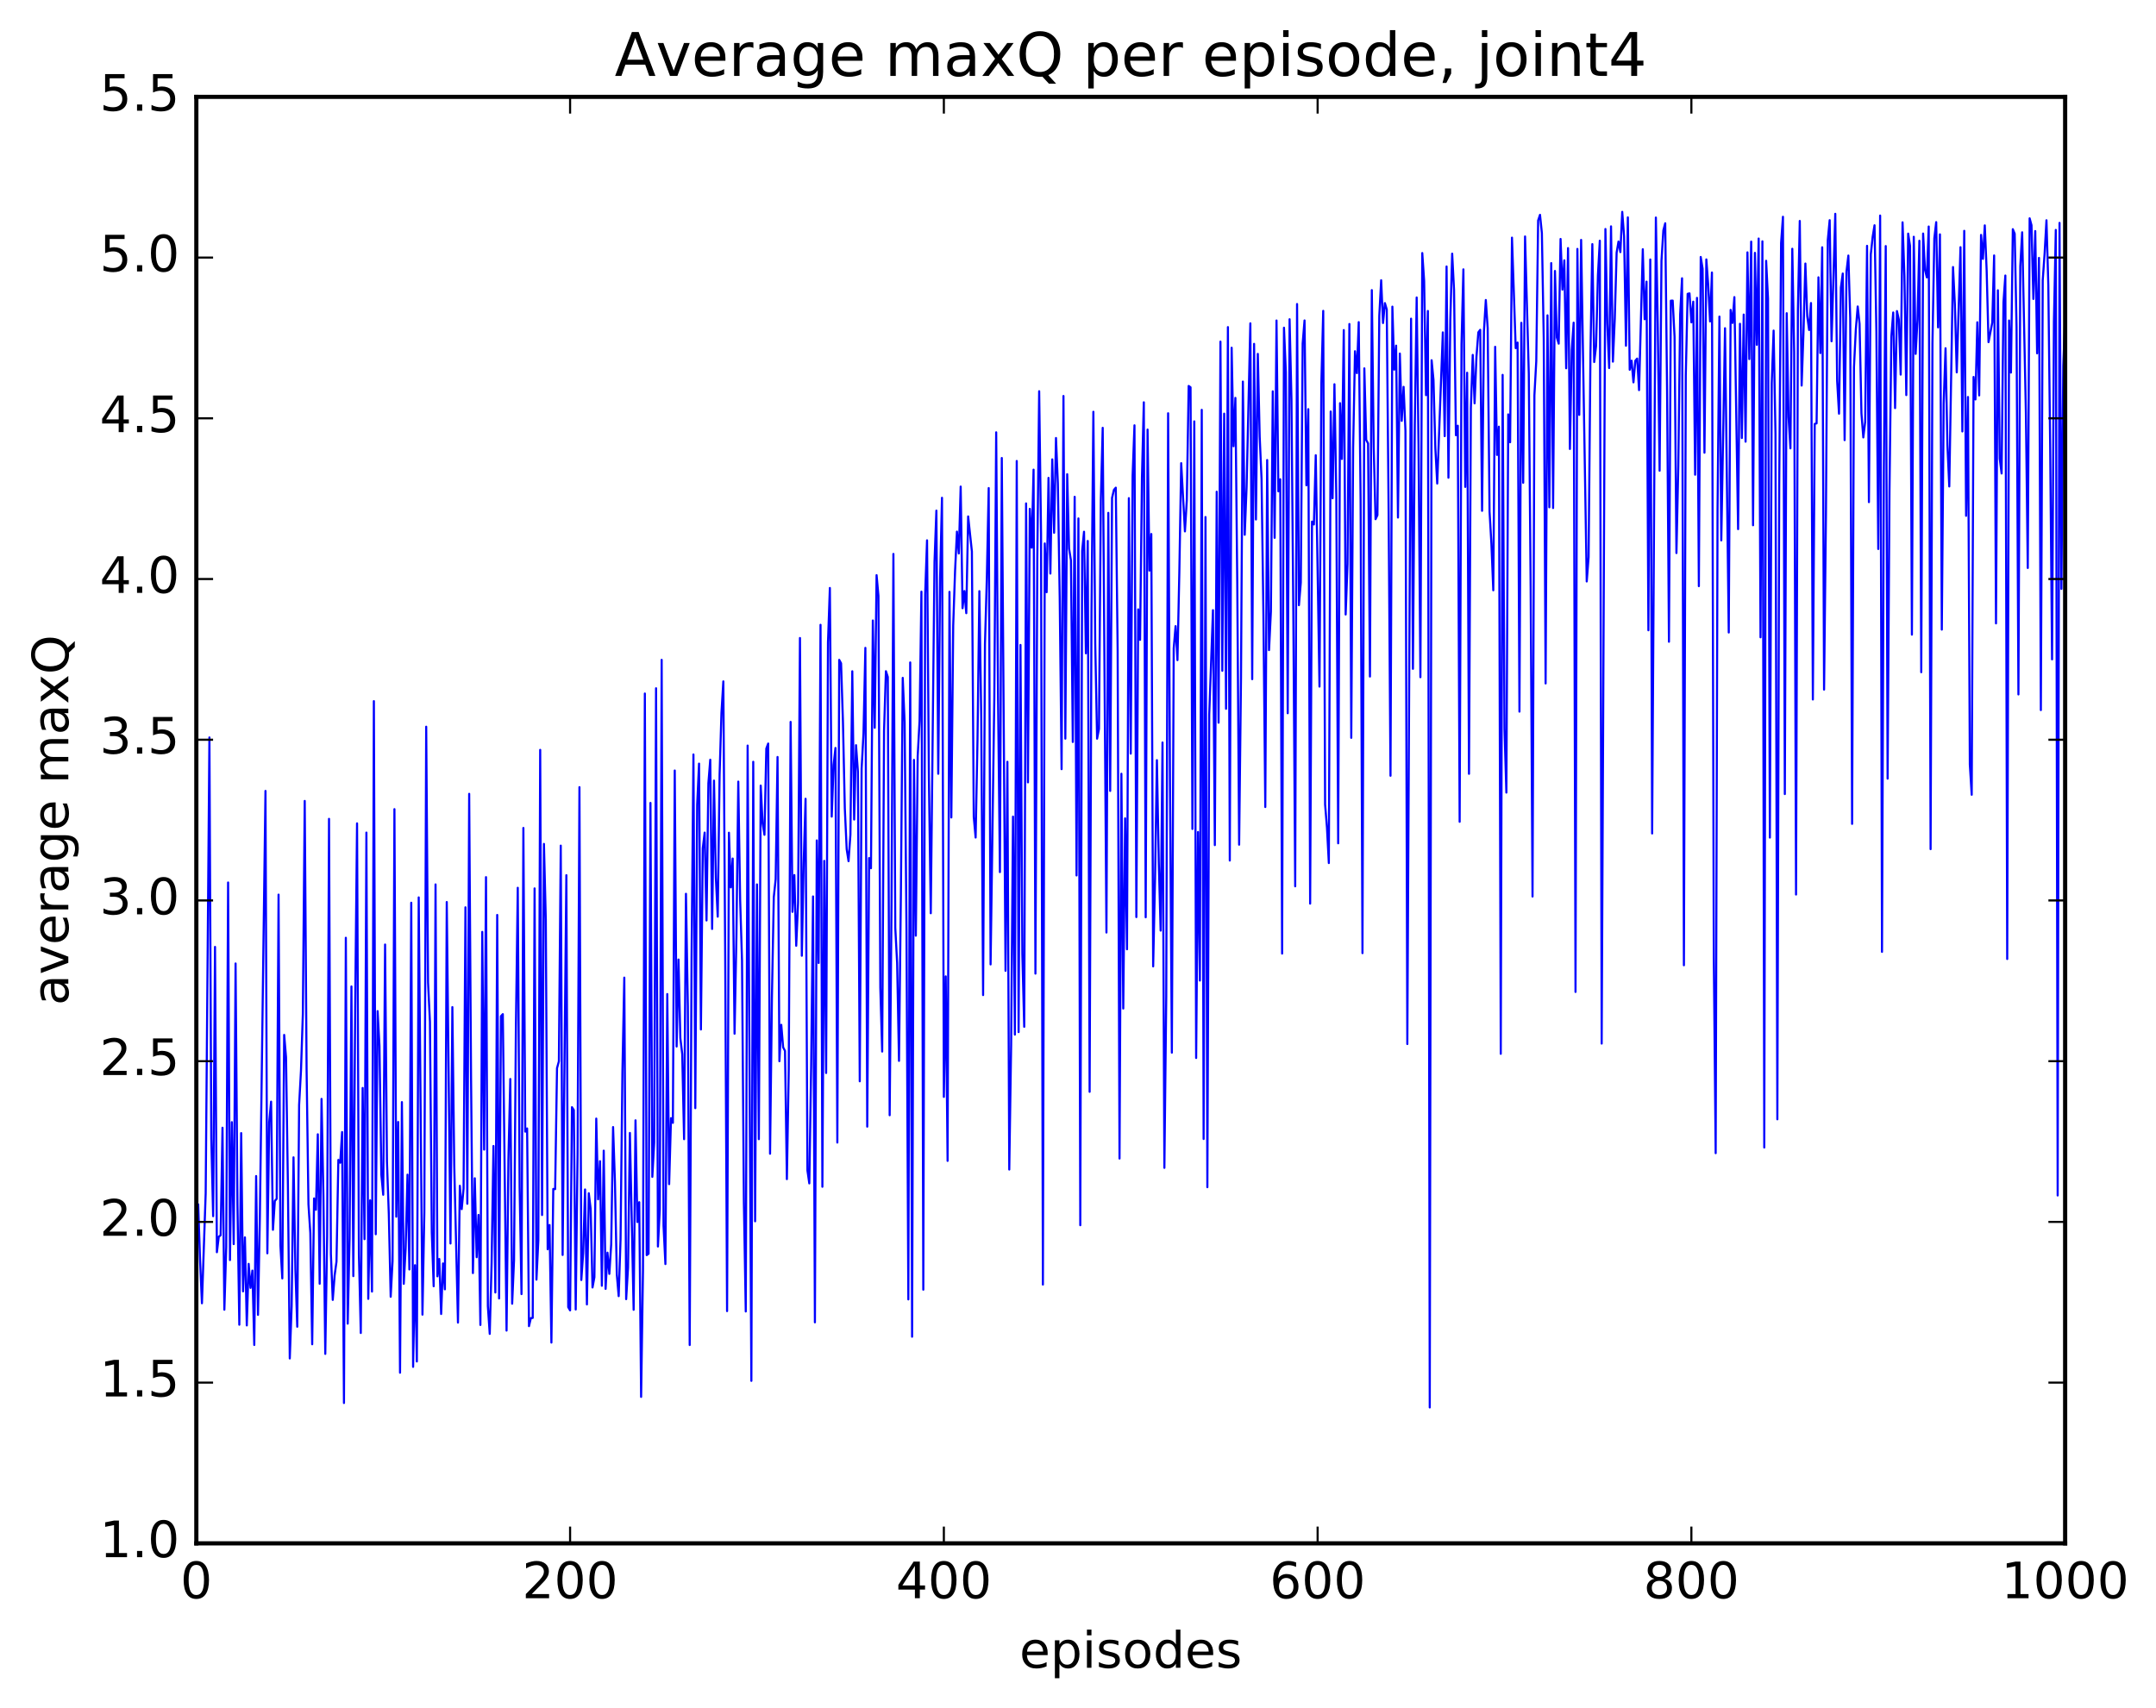 <?xml version="1.0" encoding="utf-8" standalone="no"?>
<!DOCTYPE svg PUBLIC "-//W3C//DTD SVG 1.1//EN"
  "http://www.w3.org/Graphics/SVG/1.1/DTD/svg11.dtd">
<!-- Created with matplotlib (http://matplotlib.org/) -->
<svg height="408pt" version="1.1" viewBox="0 0 515 408" width="515pt" xmlns="http://www.w3.org/2000/svg" xmlns:xlink="http://www.w3.org/1999/xlink">
 <defs>
  <style type="text/css">
*{stroke-linecap:butt;stroke-linejoin:round;stroke-miterlimit:100000;}
  </style>
 </defs>
 <g id="figure_1">
  <g id="patch_1">
   <path d="M 0 408.169 
L 515.768 408.169 
L 515.768 0 
L 0 0 
z
" style="fill:#ffffff;"/>
  </g>
  <g id="axes_1">
   <g id="patch_2">
    <path d="M 46.898 368.742 
L 493.298 368.742 
L 493.298 23.142 
L 46.898 23.142 
z
" style="fill:#ffffff;"/>
   </g>
   <g id="line2d_1">
    <path clip-path="url(#pcaff643b36)" d="M 47.344 287.819 
L 47.79 301.178 
L 48.237 311.384 
L 49.13 285.106 
L 50.022 176.194 
L 50.469 272.048 
L 50.915 290.574 
L 51.361 226.238 
L 51.808 299.186 
L 52.254 295.485 
L 52.701 295.141 
L 53.147 269.444 
L 53.593 312.922 
L 54.04 297.967 
L 54.486 210.851 
L 54.933 301.063 
L 55.379 268.112 
L 55.825 297.249 
L 56.272 230.199 
L 56.718 287.747 
L 57.165 316.51 
L 57.611 270.73 
L 58.057 308.54 
L 58.504 295.648 
L 58.95 316.677 
L 59.397 301.971 
L 59.843 307.706 
L 60.289 303.576 
L 60.736 321.346 
L 61.182 280.986 
L 61.629 314.157 
L 62.075 290.626 
L 63.414 188.974 
L 63.861 299.446 
L 64.307 268.075 
L 64.754 263.212 
L 65.2 293.828 
L 65.646 286.937 
L 66.093 286.424 
L 66.539 213.75 
L 66.986 297.611 
L 67.432 305.448 
L 67.878 247.265 
L 68.325 252.587 
L 68.771 283.151 
L 69.218 324.567 
L 69.664 312.103 
L 70.11 276.519 
L 70.557 303.2 
L 71.003 316.99 
L 71.45 263.99 
L 71.896 255.802 
L 72.342 242.303 
L 72.789 191.364 
L 73.235 255.484 
L 73.681 287.756 
L 74.128 294.616 
L 74.574 321.179 
L 75.021 286.341 
L 75.467 289.046 
L 75.913 271.011 
L 76.36 306.727 
L 76.806 262.557 
L 77.253 285.75 
L 77.699 323.476 
L 78.145 295.384 
L 78.592 195.644 
L 79.038 299.597 
L 79.485 310.577 
L 79.931 304.717 
L 80.377 301.435 
L 80.824 277.133 
L 81.27 277.805 
L 81.717 270.475 
L 82.163 335.212 
L 82.609 224.06 
L 83.056 316.253 
L 83.502 295.951 
L 83.949 235.69 
L 84.395 304.897 
L 84.841 240.471 
L 85.288 196.724 
L 85.734 299.76 
L 86.181 318.485 
L 86.627 259.944 
L 87.073 296.066 
L 87.52 198.926 
L 87.966 310.329 
L 88.413 286.789 
L 88.859 308.59 
L 89.305 167.521 
L 89.752 294.89 
L 90.198 241.582 
L 90.645 249.906 
L 91.091 280.672 
L 91.537 285.46 
L 91.984 225.671 
L 92.43 277.475 
L 92.877 290.197 
L 93.323 309.828 
L 93.769 301.35 
L 94.216 193.325 
L 94.662 290.703 
L 95.109 268.068 
L 95.555 327.976 
L 96.001 263.322 
L 96.448 306.738 
L 96.894 298.271 
L 97.341 280.656 
L 97.787 303.308 
L 98.234 215.686 
L 98.68 326.576 
L 99.126 302.287 
L 99.573 325.293 
L 100.019 214.414 
L 100.912 314.1 
L 101.358 289.738 
L 101.805 173.63 
L 102.251 234.751 
L 102.698 244.118 
L 103.144 294.529 
L 103.59 307.319 
L 104.037 211.311 
L 104.483 304.946 
L 104.93 300.807 
L 105.376 313.944 
L 105.822 301.87 
L 106.269 308.052 
L 106.715 215.517 
L 107.608 297.103 
L 108.054 240.624 
L 108.501 278.278 
L 109.394 315.999 
L 109.84 283.321 
L 110.286 288.897 
L 110.733 283.979 
L 111.179 216.782 
L 111.626 287.61 
L 112.072 189.668 
L 112.518 257.592 
L 112.965 304.172 
L 113.411 281.518 
L 113.858 300.374 
L 114.304 290.276 
L 114.75 316.566 
L 115.197 222.653 
L 115.643 274.669 
L 116.09 209.57 
L 116.536 312.07 
L 116.982 318.701 
L 117.429 301.801 
L 117.875 273.807 
L 118.322 308.808 
L 118.768 218.604 
L 119.214 310.235 
L 119.661 242.794 
L 120.107 242.308 
L 121 317.912 
L 121.446 276.986 
L 121.893 257.801 
L 122.339 311.491 
L 122.785 301.165 
L 123.232 245.597 
L 123.678 212.115 
L 124.125 283.585 
L 124.571 309.191 
L 125.017 197.82 
L 125.464 270.382 
L 125.91 269.617 
L 126.357 316.849 
L 126.803 314.937 
L 127.249 314.878 
L 127.696 212.264 
L 128.142 305.741 
L 128.589 296.367 
L 129.035 179.163 
L 129.482 290.299 
L 129.928 201.632 
L 130.374 219.677 
L 130.821 298.485 
L 131.267 292.69 
L 131.714 320.776 
L 132.16 284.068 
L 132.606 284.119 
L 133.053 255.212 
L 133.499 253.582 
L 133.946 202.042 
L 134.392 299.843 
L 135.285 209.102 
L 135.731 312.307 
L 136.178 313.082 
L 136.624 264.534 
L 137.07 265.224 
L 137.517 312.874 
L 137.963 275.889 
L 138.41 188.072 
L 138.856 305.824 
L 139.302 299.389 
L 139.749 284.194 
L 140.195 311.661 
L 140.642 285.099 
L 141.088 288.828 
L 141.534 307.609 
L 141.981 305.156 
L 142.427 267.259 
L 142.874 286.55 
L 143.32 277.432 
L 143.766 307.203 
L 144.213 274.923 
L 144.659 307.946 
L 145.106 299.292 
L 145.552 304.366 
L 145.998 297.263 
L 146.445 269.284 
L 146.891 282.395 
L 147.338 304.487 
L 147.784 309.679 
L 148.23 296.1 
L 148.677 256.11 
L 149.123 233.578 
L 149.57 310.4 
L 150.016 302.871 
L 150.462 270.691 
L 151.355 312.941 
L 151.802 267.672 
L 152.248 291.977 
L 152.694 287.235 
L 153.141 333.75 
L 153.587 303.644 
L 154.034 165.7 
L 154.48 299.882 
L 154.926 299.537 
L 155.373 191.839 
L 155.819 281.182 
L 156.266 273.013 
L 156.712 164.444 
L 157.158 297.825 
L 157.605 288.938 
L 158.051 157.653 
L 158.498 292.843 
L 158.944 302.015 
L 159.39 237.505 
L 159.837 282.921 
L 160.283 267.153 
L 160.73 268.274 
L 161.176 184.096 
L 161.622 250.041 
L 162.069 229.258 
L 162.515 248.053 
L 162.962 251.83 
L 163.408 272.176 
L 163.854 213.548 
L 164.301 240.442 
L 164.747 321.36 
L 165.194 228.923 
L 165.64 180.263 
L 166.086 264.764 
L 166.533 192.282 
L 166.979 182.447 
L 167.425 245.967 
L 167.872 202.682 
L 168.318 198.928 
L 168.765 219.919 
L 169.211 187.15 
L 169.657 181.516 
L 170.104 221.95 
L 170.55 186.504 
L 170.997 209.772 
L 171.443 219.017 
L 171.889 185.07 
L 172.336 170.281 
L 172.782 162.8 
L 173.229 228.994 
L 173.675 313.256 
L 174.121 198.959 
L 174.568 212.011 
L 175.014 205.128 
L 175.461 246.979 
L 175.907 223.71 
L 176.353 186.747 
L 176.8 215.134 
L 177.246 229.528 
L 177.693 287.317 
L 178.139 313.347 
L 178.585 178.138 
L 179.478 329.922 
L 179.925 182.011 
L 180.371 291.8 
L 180.817 211.307 
L 181.264 272.175 
L 181.71 187.695 
L 182.157 196.632 
L 182.603 199.458 
L 183.049 178.846 
L 183.496 177.649 
L 183.942 275.659 
L 184.389 238.241 
L 184.835 214.348 
L 185.281 210.047 
L 185.728 180.863 
L 186.174 253.557 
L 186.621 244.852 
L 187.067 250.24 
L 187.513 251.086 
L 187.96 281.724 
L 188.406 255.625 
L 188.853 172.481 
L 189.299 217.862 
L 189.745 209.071 
L 190.192 225.97 
L 190.638 215.738 
L 191.085 152.436 
L 191.531 228.354 
L 191.977 206.121 
L 192.424 190.849 
L 192.87 279.647 
L 193.317 282.743 
L 193.763 254.637 
L 194.209 214.183 
L 194.656 315.942 
L 195.102 200.798 
L 195.549 230.083 
L 195.995 149.284 
L 196.441 283.55 
L 196.888 205.685 
L 197.334 256.367 
L 197.781 153.478 
L 198.227 140.483 
L 198.673 195.111 
L 199.12 182.782 
L 199.566 178.707 
L 200.013 272.985 
L 200.459 157.658 
L 200.905 158.481 
L 201.352 172.323 
L 201.798 193.113 
L 202.245 202.89 
L 202.691 205.764 
L 203.137 199.422 
L 203.584 160.384 
L 204.03 195.809 
L 204.477 178.041 
L 204.923 184.302 
L 205.369 258.351 
L 205.816 183.618 
L 206.262 175.211 
L 206.709 154.793 
L 207.155 269.182 
L 207.601 205.013 
L 208.048 207.446 
L 208.494 148.251 
L 208.941 173.885 
L 209.387 137.419 
L 209.833 142.365 
L 210.28 235.95 
L 210.726 251.243 
L 211.173 174.522 
L 211.619 160.367 
L 212.065 161.747 
L 212.512 266.457 
L 212.958 215.946 
L 213.405 132.35 
L 213.851 221.66 
L 214.298 230.072 
L 214.744 253.469 
L 215.19 213.723 
L 215.637 161.959 
L 216.083 172.535 
L 216.53 221.875 
L 216.976 310.462 
L 217.422 158.275 
L 217.869 319.377 
L 218.315 181.558 
L 218.762 223.556 
L 219.208 180.65 
L 219.654 172.261 
L 220.101 141.361 
L 220.547 308.136 
L 220.994 141.972 
L 221.44 129.095 
L 221.886 185.845 
L 222.333 218.196 
L 223.226 134.229 
L 223.672 122.003 
L 224.118 184.874 
L 224.565 137.986 
L 225.011 118.933 
L 225.458 262.074 
L 225.904 233.287 
L 226.35 277.363 
L 226.797 141.411 
L 227.243 195.315 
L 227.69 149.475 
L 228.136 136.394 
L 228.582 127.014 
L 229.029 132.238 
L 229.475 116.257 
L 229.922 145.314 
L 230.368 141.212 
L 230.814 146.504 
L 231.261 123.39 
L 232.154 131.761 
L 232.6 195.177 
L 233.046 200.105 
L 233.493 176.856 
L 233.939 141.242 
L 234.386 171.331 
L 234.832 237.748 
L 235.278 153.933 
L 235.725 138.007 
L 236.171 116.61 
L 236.618 230.423 
L 237.51 166.805 
L 237.957 103.292 
L 238.403 166.846 
L 238.85 208.366 
L 239.296 109.427 
L 240.189 231.951 
L 240.635 182.015 
L 241.082 279.431 
L 241.528 249.574 
L 241.974 195.106 
L 242.421 247.194 
L 242.867 110.142 
L 243.314 246.592 
L 243.76 154.093 
L 244.206 227.904 
L 244.653 245.328 
L 245.099 120.279 
L 245.546 186.925 
L 245.992 121.575 
L 246.438 130.857 
L 246.885 112.212 
L 247.331 232.621 
L 247.778 133.337 
L 248.224 93.474 
L 248.67 127.566 
L 249.117 306.92 
L 249.563 129.845 
L 250.01 141.491 
L 250.456 114.176 
L 250.902 137.04 
L 251.349 109.757 
L 251.795 127.295 
L 252.242 104.651 
L 252.688 115.531 
L 253.134 142.873 
L 253.581 183.772 
L 254.027 94.613 
L 254.474 176.479 
L 254.92 113.301 
L 255.366 131.081 
L 255.813 133.872 
L 256.259 177.277 
L 256.705 118.699 
L 257.152 209.166 
L 257.598 123.866 
L 258.045 292.733 
L 258.491 131.626 
L 258.938 127.043 
L 259.384 156.097 
L 259.83 129.249 
L 260.277 260.863 
L 260.723 146.261 
L 261.17 98.385 
L 261.616 153.788 
L 262.062 176.487 
L 262.509 174.169 
L 262.955 119.422 
L 263.401 102.215 
L 264.294 222.802 
L 264.741 122.537 
L 265.187 188.971 
L 265.634 118.967 
L 266.08 117.042 
L 266.526 116.519 
L 266.973 155.49 
L 267.419 276.803 
L 267.865 184.868 
L 268.312 240.964 
L 268.758 195.526 
L 269.205 226.81 
L 269.651 119.02 
L 270.098 180.061 
L 270.544 113.68 
L 270.99 101.62 
L 271.437 219.113 
L 271.883 145.593 
L 272.329 152.883 
L 272.776 114.098 
L 273.222 96.12 
L 273.669 219.164 
L 274.115 102.637 
L 274.562 136.335 
L 275.008 127.587 
L 275.454 230.895 
L 275.901 209.979 
L 276.347 181.626 
L 276.793 205.89 
L 277.24 222.342 
L 277.686 177.402 
L 278.133 279.029 
L 278.579 238.157 
L 279.026 98.741 
L 279.472 187.396 
L 279.918 251.505 
L 280.365 154.889 
L 280.811 149.602 
L 281.257 157.724 
L 281.704 136.8 
L 282.15 110.663 
L 283.043 126.964 
L 283.49 119.586 
L 283.936 92.213 
L 284.382 92.536 
L 284.829 198.059 
L 285.275 100.678 
L 285.721 252.779 
L 286.168 198.788 
L 286.614 234.279 
L 287.061 97.921 
L 287.507 272.131 
L 287.954 123.531 
L 288.4 283.654 
L 288.846 170.742 
L 289.739 145.786 
L 290.185 201.916 
L 290.632 117.484 
L 291.078 172.668 
L 291.525 81.621 
L 291.971 160.266 
L 292.418 98.834 
L 292.864 169.348 
L 293.31 78.153 
L 293.757 205.604 
L 294.203 83.08 
L 294.649 106.62 
L 295.096 95.066 
L 295.542 139.08 
L 295.989 201.818 
L 296.435 161.869 
L 296.882 91.171 
L 297.328 127.769 
L 297.774 116.286 
L 298.667 77.251 
L 299.113 162.268 
L 299.56 82.158 
L 300.006 124.119 
L 300.453 84.553 
L 300.899 104.327 
L 301.346 114.468 
L 301.792 146.895 
L 302.238 192.817 
L 302.685 109.914 
L 303.131 155.327 
L 303.577 146.092 
L 304.024 93.495 
L 304.47 128.497 
L 304.917 76.577 
L 305.363 117.396 
L 305.81 114.507 
L 306.256 227.834 
L 306.702 78.298 
L 307.149 88.894 
L 307.595 170.407 
L 308.041 76.275 
L 308.488 95.397 
L 308.934 146.364 
L 309.381 211.763 
L 309.827 72.641 
L 310.274 144.593 
L 310.72 139.194 
L 311.166 82.066 
L 311.613 76.561 
L 312.059 115.959 
L 312.505 97.757 
L 312.952 215.899 
L 313.398 124.622 
L 313.845 125.308 
L 314.291 108.765 
L 315.184 164.043 
L 315.63 91.56 
L 316.077 74.273 
L 316.523 192.213 
L 316.969 197.691 
L 317.416 206.206 
L 317.862 98.323 
L 318.309 119.05 
L 318.755 91.804 
L 319.202 118.678 
L 319.648 201.485 
L 320.094 96.33 
L 320.541 109.656 
L 320.987 78.863 
L 321.433 146.819 
L 321.88 134.77 
L 322.326 77.413 
L 322.773 176.284 
L 323.219 107.038 
L 323.666 83.916 
L 324.112 89.155 
L 324.558 76.967 
L 325.005 119.567 
L 325.451 227.73 
L 325.897 88.011 
L 326.344 105.12 
L 326.79 105.952 
L 327.237 161.642 
L 327.683 69.318 
L 328.13 106.644 
L 328.576 124.046 
L 329.022 123.089 
L 329.469 75.443 
L 329.915 66.957 
L 330.361 77.178 
L 330.808 72.419 
L 331.254 73.941 
L 331.701 122.425 
L 332.147 185.348 
L 332.594 73.267 
L 333.04 88.323 
L 333.486 82.576 
L 333.933 123.653 
L 334.379 84.473 
L 334.825 100.558 
L 335.272 92.428 
L 335.718 102.956 
L 336.165 249.444 
L 337.058 76.141 
L 337.504 159.798 
L 337.95 101.428 
L 338.397 71.074 
L 338.843 106.469 
L 339.289 161.799 
L 339.736 60.461 
L 340.182 67.118 
L 340.629 94.414 
L 341.075 74.3 
L 341.522 336.274 
L 341.968 86.068 
L 342.414 90.752 
L 342.861 107.153 
L 343.307 115.528 
L 344.646 79.415 
L 345.093 104.204 
L 345.539 63.67 
L 345.986 114.135 
L 346.432 76.506 
L 346.878 60.603 
L 347.325 69.304 
L 347.771 103.987 
L 348.217 101.719 
L 348.664 196.343 
L 349.11 82.195 
L 349.557 64.358 
L 350.003 116.334 
L 350.45 89.056 
L 350.896 184.885 
L 351.342 97.509 
L 351.789 84.792 
L 352.235 96.358 
L 352.682 85.204 
L 353.128 79.407 
L 353.574 78.802 
L 354.021 122.049 
L 354.467 79.116 
L 354.913 71.678 
L 355.36 78.366 
L 355.806 122.23 
L 356.253 129.982 
L 356.699 141.035 
L 357.146 82.863 
L 357.592 108.696 
L 358.038 101.946 
L 358.485 251.782 
L 358.931 89.565 
L 359.377 174.188 
L 359.824 189.369 
L 360.27 99.01 
L 360.717 105.665 
L 361.163 56.78 
L 362.056 83.181 
L 362.502 81.848 
L 362.949 170.024 
L 363.395 77.13 
L 363.841 115.345 
L 364.288 56.498 
L 365.181 89.305 
L 365.627 140.657 
L 366.074 214.203 
L 366.52 94.471 
L 366.966 86.28 
L 367.413 52.675 
L 367.859 51.329 
L 368.305 55.683 
L 368.752 80.926 
L 369.198 163.291 
L 369.645 75.341 
L 370.091 121.201 
L 370.538 62.863 
L 370.984 121.378 
L 371.43 64.739 
L 371.877 80.612 
L 372.323 82.108 
L 372.769 57.094 
L 373.216 69.197 
L 373.662 62.197 
L 374.109 87.99 
L 374.555 59.277 
L 375.002 107.271 
L 375.448 83.56 
L 375.894 77.091 
L 376.341 236.997 
L 376.787 59.474 
L 377.233 99.127 
L 377.68 57.32 
L 379.019 138.926 
L 379.466 133.116 
L 379.912 84.223 
L 380.358 58.327 
L 380.805 86.498 
L 381.251 82.672 
L 381.697 65.674 
L 382.144 57.512 
L 382.59 249.337 
L 383.483 54.717 
L 383.93 77.194 
L 384.376 87.927 
L 384.822 54.084 
L 385.269 86.407 
L 385.715 76.236 
L 386.161 60.355 
L 386.608 57.7 
L 387.054 60.239 
L 387.501 50.619 
L 387.947 56.495 
L 388.394 82.601 
L 388.84 51.938 
L 389.286 88.341 
L 389.733 86.174 
L 390.179 91.354 
L 390.625 86.189 
L 391.072 85.673 
L 391.518 93.211 
L 392.411 59.546 
L 392.858 76.279 
L 393.304 67.291 
L 393.75 150.591 
L 394.197 61.998 
L 394.643 199.137 
L 395.536 51.977 
L 395.982 77.411 
L 396.429 112.467 
L 396.875 62.308 
L 397.322 55.052 
L 397.768 53.346 
L 398.214 93.36 
L 398.661 153.331 
L 399.107 71.845 
L 399.553 71.82 
L 400 80.478 
L 400.446 132.138 
L 400.893 111.415 
L 401.339 75.104 
L 401.786 66.487 
L 402.232 230.625 
L 402.678 89.702 
L 403.125 70.207 
L 403.571 70.097 
L 404.017 77.017 
L 404.464 72.076 
L 404.91 113.42 
L 405.357 71.167 
L 405.803 140.047 
L 406.25 61.395 
L 406.696 64.215 
L 407.142 108.159 
L 407.589 61.981 
L 408.035 68.036 
L 408.481 76.794 
L 408.928 65.106 
L 409.374 228.881 
L 409.821 275.522 
L 410.267 121.82 
L 410.714 75.639 
L 411.16 129.112 
L 412.053 78.421 
L 412.945 151.118 
L 413.392 74.042 
L 413.838 77.16 
L 414.285 70.987 
L 415.178 126.422 
L 415.624 77.364 
L 416.07 104.654 
L 416.517 75.156 
L 416.963 105.529 
L 417.409 60.295 
L 417.856 85.796 
L 418.302 57.727 
L 418.749 125.494 
L 419.195 60.412 
L 419.642 82.381 
L 420.088 56.991 
L 420.534 152.266 
L 420.981 57.657 
L 421.427 274.176 
L 421.873 62.31 
L 422.32 71.292 
L 422.766 200.118 
L 423.213 91.53 
L 423.659 78.985 
L 424.106 103.684 
L 424.552 267.43 
L 424.998 116.007 
L 425.445 58.07 
L 425.891 51.789 
L 426.337 189.72 
L 426.784 74.832 
L 427.23 99.675 
L 427.677 107.127 
L 428.123 59.435 
L 428.57 84.118 
L 429.016 213.727 
L 429.462 74.149 
L 429.909 52.79 
L 430.355 92.12 
L 430.801 79.188 
L 431.248 62.967 
L 431.694 75.526 
L 432.141 78.84 
L 432.587 72.404 
L 433.034 167.125 
L 433.48 101.285 
L 433.926 101.148 
L 434.373 66.257 
L 434.819 84.355 
L 435.265 59.086 
L 435.712 164.762 
L 436.158 123.022 
L 436.605 57.306 
L 437.051 52.603 
L 437.498 81.537 
L 438.39 51.084 
L 438.837 91.018 
L 439.283 98.837 
L 439.729 68.705 
L 440.176 65.35 
L 440.622 105.16 
L 441.069 64.871 
L 441.515 61.06 
L 441.962 76.021 
L 442.408 196.845 
L 442.854 87.744 
L 443.301 78.69 
L 443.747 73.224 
L 444.193 77.383 
L 444.64 98.752 
L 445.086 104.517 
L 445.533 100.774 
L 445.979 58.736 
L 446.425 119.971 
L 446.872 60.784 
L 447.318 56.615 
L 447.765 53.822 
L 448.211 79.278 
L 448.658 131.165 
L 449.104 51.502 
L 449.55 227.422 
L 449.997 111.783 
L 450.443 58.792 
L 450.889 186.035 
L 451.336 117.502 
L 451.782 80.438 
L 452.229 74.664 
L 452.675 97.502 
L 453.122 74.322 
L 453.568 76.345 
L 454.014 89.504 
L 454.461 53.122 
L 454.907 65.919 
L 455.353 94.397 
L 455.8 55.816 
L 456.246 58.751 
L 456.693 151.631 
L 457.139 56.574 
L 457.586 84.556 
L 458.032 76.391 
L 458.478 57.52 
L 458.925 160.606 
L 459.371 55.799 
L 459.817 64.447 
L 460.264 66.277 
L 460.71 54.119 
L 461.157 202.883 
L 461.603 81.99 
L 462.05 56.952 
L 462.496 53.072 
L 462.942 78.218 
L 463.389 55.992 
L 463.835 150.429 
L 464.281 96.394 
L 464.728 83.2 
L 465.174 106.3 
L 465.621 116.227 
L 466.514 63.801 
L 466.96 72.837 
L 467.406 88.968 
L 468.299 59.061 
L 468.745 103.085 
L 469.192 55.152 
L 469.638 123.237 
L 470.085 94.849 
L 470.531 182.673 
L 470.978 189.886 
L 471.424 90.064 
L 471.87 95.438 
L 472.317 77 
L 472.763 94.475 
L 473.209 56.128 
L 473.656 61.857 
L 474.102 53.848 
L 474.549 64.633 
L 474.995 81.748 
L 475.888 77.066 
L 476.334 61.033 
L 476.781 148.943 
L 477.227 69.356 
L 477.673 109.57 
L 478.12 113.129 
L 478.566 72.228 
L 479.013 65.831 
L 479.459 229.128 
L 479.906 76.578 
L 480.352 89.018 
L 480.798 54.755 
L 481.245 55.841 
L 481.691 78.114 
L 482.137 165.916 
L 482.584 63.619 
L 483.03 55.504 
L 483.923 98.702 
L 484.37 135.702 
L 484.816 52.163 
L 485.262 53.825 
L 485.709 71.425 
L 486.155 55.207 
L 486.601 84.415 
L 487.048 61.618 
L 487.494 169.658 
L 487.941 66.987 
L 488.387 60.666 
L 488.834 52.626 
L 489.28 68.168 
L 489.726 107.032 
L 490.173 157.535 
L 490.619 76.813 
L 491.065 54.934 
L 491.512 285.627 
L 491.958 53.252 
L 492.405 140.701 
L 492.851 87.325 
L 493.298 75.494 
L 493.298 75.494 
" style="fill:none;stroke:#0000ff;stroke-linecap:square;stroke-width:0.5;"/>
   </g>
   <g id="patch_3">
    <path d="M 46.898 23.142 
L 493.298 23.142 
" style="fill:none;stroke:#000000;stroke-linecap:square;stroke-linejoin:miter;"/>
   </g>
   <g id="patch_4">
    <path d="M 46.898 368.742 
L 493.298 368.742 
" style="fill:none;stroke:#000000;stroke-linecap:square;stroke-linejoin:miter;"/>
   </g>
   <g id="patch_5">
    <path d="M 46.898 368.742 
L 46.898 23.142 
" style="fill:none;stroke:#000000;stroke-linecap:square;stroke-linejoin:miter;"/>
   </g>
   <g id="patch_6">
    <path d="M 493.298 368.742 
L 493.298 23.142 
" style="fill:none;stroke:#000000;stroke-linecap:square;stroke-linejoin:miter;"/>
   </g>
   <g id="matplotlib.axis_1">
    <g id="xtick_1">
     <g id="line2d_2">
      <defs>
       <path d="M 0 0 
L 0 -4 
" id="m86a6341e84" style="stroke:#000000;stroke-width:0.5;"/>
      </defs>
      <g>
       <use style="stroke:#000000;stroke-width:0.5;" x="46.898" xlink:href="#m86a6341e84" y="368.742"/>
      </g>
     </g>
     <g id="line2d_3">
      <defs>
       <path d="M 0 0 
L 0 4 
" id="mb4a3c493e3" style="stroke:#000000;stroke-width:0.5;"/>
      </defs>
      <g>
       <use style="stroke:#000000;stroke-width:0.5;" x="46.898" xlink:href="#mb4a3c493e3" y="23.142"/>
      </g>
     </g>
     <g id="text_1">
      <!-- 0 -->
      <defs>
       <path d="M 31.781 66.406 
Q 24.172 66.406 20.328 58.906 
Q 16.5 51.422 16.5 36.375 
Q 16.5 21.391 20.328 13.891 
Q 24.172 6.391 31.781 6.391 
Q 39.453 6.391 43.281 13.891 
Q 47.125 21.391 47.125 36.375 
Q 47.125 51.422 43.281 58.906 
Q 39.453 66.406 31.781 66.406 
M 31.781 74.219 
Q 44.047 74.219 50.516 64.516 
Q 56.984 54.828 56.984 36.375 
Q 56.984 17.969 50.516 8.266 
Q 44.047 -1.422 31.781 -1.422 
Q 19.531 -1.422 13.062 8.266 
Q 6.594 17.969 6.594 36.375 
Q 6.594 54.828 13.062 64.516 
Q 19.531 74.219 31.781 74.219 
" id="BitstreamVeraSans-Roman-30"/>
      </defs>
      <g transform="translate(43.08 381.86)scale(0.12 -0.12)">
       <use xlink:href="#BitstreamVeraSans-Roman-30"/>
      </g>
     </g>
    </g>
    <g id="xtick_2">
     <g id="line2d_4">
      <g>
       <use style="stroke:#000000;stroke-width:0.5;" x="136.178" xlink:href="#m86a6341e84" y="368.742"/>
      </g>
     </g>
     <g id="line2d_5">
      <g>
       <use style="stroke:#000000;stroke-width:0.5;" x="136.178" xlink:href="#mb4a3c493e3" y="23.142"/>
      </g>
     </g>
     <g id="text_2">
      <!-- 200 -->
      <defs>
       <path d="M 19.188 8.297 
L 53.609 8.297 
L 53.609 0 
L 7.328 0 
L 7.328 8.297 
Q 12.938 14.109 22.625 23.891 
Q 32.328 33.688 34.812 36.531 
Q 39.547 41.844 41.422 45.531 
Q 43.312 49.219 43.312 52.781 
Q 43.312 58.594 39.234 62.25 
Q 35.156 65.922 28.609 65.922 
Q 23.969 65.922 18.812 64.312 
Q 13.672 62.703 7.812 59.422 
L 7.812 69.391 
Q 13.766 71.781 18.938 73 
Q 24.125 74.219 28.422 74.219 
Q 39.75 74.219 46.484 68.547 
Q 53.219 62.891 53.219 53.422 
Q 53.219 48.922 51.531 44.891 
Q 49.859 40.875 45.406 35.406 
Q 44.188 33.984 37.641 27.219 
Q 31.109 20.453 19.188 8.297 
" id="BitstreamVeraSans-Roman-32"/>
      </defs>
      <g transform="translate(124.725 381.86)scale(0.12 -0.12)">
       <use xlink:href="#BitstreamVeraSans-Roman-32"/>
       <use x="63.623" xlink:href="#BitstreamVeraSans-Roman-30"/>
       <use x="127.246" xlink:href="#BitstreamVeraSans-Roman-30"/>
      </g>
     </g>
    </g>
    <g id="xtick_3">
     <g id="line2d_6">
      <g>
       <use style="stroke:#000000;stroke-width:0.5;" x="225.458" xlink:href="#m86a6341e84" y="368.742"/>
      </g>
     </g>
     <g id="line2d_7">
      <g>
       <use style="stroke:#000000;stroke-width:0.5;" x="225.458" xlink:href="#mb4a3c493e3" y="23.142"/>
      </g>
     </g>
     <g id="text_3">
      <!-- 400 -->
      <defs>
       <path d="M 37.797 64.312 
L 12.891 25.391 
L 37.797 25.391 
z
M 35.203 72.906 
L 47.609 72.906 
L 47.609 25.391 
L 58.016 25.391 
L 58.016 17.188 
L 47.609 17.188 
L 47.609 0 
L 37.797 0 
L 37.797 17.188 
L 4.891 17.188 
L 4.891 26.703 
z
" id="BitstreamVeraSans-Roman-34"/>
      </defs>
      <g transform="translate(214.005 381.86)scale(0.12 -0.12)">
       <use xlink:href="#BitstreamVeraSans-Roman-34"/>
       <use x="63.623" xlink:href="#BitstreamVeraSans-Roman-30"/>
       <use x="127.246" xlink:href="#BitstreamVeraSans-Roman-30"/>
      </g>
     </g>
    </g>
    <g id="xtick_4">
     <g id="line2d_8">
      <g>
       <use style="stroke:#000000;stroke-width:0.5;" x="314.738" xlink:href="#m86a6341e84" y="368.742"/>
      </g>
     </g>
     <g id="line2d_9">
      <g>
       <use style="stroke:#000000;stroke-width:0.5;" x="314.738" xlink:href="#mb4a3c493e3" y="23.142"/>
      </g>
     </g>
     <g id="text_4">
      <!-- 600 -->
      <defs>
       <path d="M 33.016 40.375 
Q 26.375 40.375 22.484 35.828 
Q 18.609 31.297 18.609 23.391 
Q 18.609 15.531 22.484 10.953 
Q 26.375 6.391 33.016 6.391 
Q 39.656 6.391 43.531 10.953 
Q 47.406 15.531 47.406 23.391 
Q 47.406 31.297 43.531 35.828 
Q 39.656 40.375 33.016 40.375 
M 52.594 71.297 
L 52.594 62.312 
Q 48.875 64.062 45.094 64.984 
Q 41.312 65.922 37.594 65.922 
Q 27.828 65.922 22.672 59.328 
Q 17.531 52.734 16.797 39.406 
Q 19.672 43.656 24.016 45.922 
Q 28.375 48.188 33.594 48.188 
Q 44.578 48.188 50.953 41.516 
Q 57.328 34.859 57.328 23.391 
Q 57.328 12.156 50.688 5.359 
Q 44.047 -1.422 33.016 -1.422 
Q 20.359 -1.422 13.672 8.266 
Q 6.984 17.969 6.984 36.375 
Q 6.984 53.656 15.188 63.938 
Q 23.391 74.219 37.203 74.219 
Q 40.922 74.219 44.703 73.484 
Q 48.484 72.75 52.594 71.297 
" id="BitstreamVeraSans-Roman-36"/>
      </defs>
      <g transform="translate(303.285 381.86)scale(0.12 -0.12)">
       <use xlink:href="#BitstreamVeraSans-Roman-36"/>
       <use x="63.623" xlink:href="#BitstreamVeraSans-Roman-30"/>
       <use x="127.246" xlink:href="#BitstreamVeraSans-Roman-30"/>
      </g>
     </g>
    </g>
    <g id="xtick_5">
     <g id="line2d_10">
      <g>
       <use style="stroke:#000000;stroke-width:0.5;" x="404.017" xlink:href="#m86a6341e84" y="368.742"/>
      </g>
     </g>
     <g id="line2d_11">
      <g>
       <use style="stroke:#000000;stroke-width:0.5;" x="404.017" xlink:href="#mb4a3c493e3" y="23.142"/>
      </g>
     </g>
     <g id="text_5">
      <!-- 800 -->
      <defs>
       <path d="M 31.781 34.625 
Q 24.75 34.625 20.719 30.859 
Q 16.703 27.094 16.703 20.516 
Q 16.703 13.922 20.719 10.156 
Q 24.75 6.391 31.781 6.391 
Q 38.812 6.391 42.859 10.172 
Q 46.922 13.969 46.922 20.516 
Q 46.922 27.094 42.891 30.859 
Q 38.875 34.625 31.781 34.625 
M 21.922 38.812 
Q 15.578 40.375 12.031 44.719 
Q 8.5 49.078 8.5 55.328 
Q 8.5 64.062 14.719 69.141 
Q 20.953 74.219 31.781 74.219 
Q 42.672 74.219 48.875 69.141 
Q 55.078 64.062 55.078 55.328 
Q 55.078 49.078 51.531 44.719 
Q 48 40.375 41.703 38.812 
Q 48.828 37.156 52.797 32.312 
Q 56.781 27.484 56.781 20.516 
Q 56.781 9.906 50.312 4.234 
Q 43.844 -1.422 31.781 -1.422 
Q 19.734 -1.422 13.25 4.234 
Q 6.781 9.906 6.781 20.516 
Q 6.781 27.484 10.781 32.312 
Q 14.797 37.156 21.922 38.812 
M 18.312 54.391 
Q 18.312 48.734 21.844 45.562 
Q 25.391 42.391 31.781 42.391 
Q 38.141 42.391 41.719 45.562 
Q 45.312 48.734 45.312 54.391 
Q 45.312 60.062 41.719 63.234 
Q 38.141 66.406 31.781 66.406 
Q 25.391 66.406 21.844 63.234 
Q 18.312 60.062 18.312 54.391 
" id="BitstreamVeraSans-Roman-38"/>
      </defs>
      <g transform="translate(392.565 381.86)scale(0.12 -0.12)">
       <use xlink:href="#BitstreamVeraSans-Roman-38"/>
       <use x="63.623" xlink:href="#BitstreamVeraSans-Roman-30"/>
       <use x="127.246" xlink:href="#BitstreamVeraSans-Roman-30"/>
      </g>
     </g>
    </g>
    <g id="xtick_6">
     <g id="line2d_12">
      <g>
       <use style="stroke:#000000;stroke-width:0.5;" x="493.298" xlink:href="#m86a6341e84" y="368.742"/>
      </g>
     </g>
     <g id="line2d_13">
      <g>
       <use style="stroke:#000000;stroke-width:0.5;" x="493.298" xlink:href="#mb4a3c493e3" y="23.142"/>
      </g>
     </g>
     <g id="text_6">
      <!-- 1000 -->
      <defs>
       <path d="M 12.406 8.297 
L 28.516 8.297 
L 28.516 63.922 
L 10.984 60.406 
L 10.984 69.391 
L 28.422 72.906 
L 38.281 72.906 
L 38.281 8.297 
L 54.391 8.297 
L 54.391 0 
L 12.406 0 
z
" id="BitstreamVeraSans-Roman-31"/>
      </defs>
      <g transform="translate(478.027 381.86)scale(0.12 -0.12)">
       <use xlink:href="#BitstreamVeraSans-Roman-31"/>
       <use x="63.623" xlink:href="#BitstreamVeraSans-Roman-30"/>
       <use x="127.246" xlink:href="#BitstreamVeraSans-Roman-30"/>
       <use x="190.869" xlink:href="#BitstreamVeraSans-Roman-30"/>
      </g>
     </g>
    </g>
    <g id="text_7">
     <!-- episodes -->
     <defs>
      <path d="M 18.109 8.203 
L 18.109 -20.797 
L 9.078 -20.797 
L 9.078 54.688 
L 18.109 54.688 
L 18.109 46.391 
Q 20.953 51.266 25.266 53.625 
Q 29.594 56 35.594 56 
Q 45.562 56 51.781 48.094 
Q 58.016 40.188 58.016 27.297 
Q 58.016 14.406 51.781 6.484 
Q 45.562 -1.422 35.594 -1.422 
Q 29.594 -1.422 25.266 0.953 
Q 20.953 3.328 18.109 8.203 
M 48.688 27.297 
Q 48.688 37.203 44.609 42.844 
Q 40.531 48.484 33.406 48.484 
Q 26.266 48.484 22.188 42.844 
Q 18.109 37.203 18.109 27.297 
Q 18.109 17.391 22.188 11.75 
Q 26.266 6.109 33.406 6.109 
Q 40.531 6.109 44.609 11.75 
Q 48.688 17.391 48.688 27.297 
" id="BitstreamVeraSans-Roman-70"/>
      <path d="M 56.203 29.594 
L 56.203 25.203 
L 14.891 25.203 
Q 15.484 15.922 20.484 11.062 
Q 25.484 6.203 34.422 6.203 
Q 39.594 6.203 44.453 7.469 
Q 49.312 8.734 54.109 11.281 
L 54.109 2.781 
Q 49.266 0.734 44.188 -0.344 
Q 39.109 -1.422 33.891 -1.422 
Q 20.797 -1.422 13.156 6.188 
Q 5.516 13.812 5.516 26.812 
Q 5.516 40.234 12.766 48.109 
Q 20.016 56 32.328 56 
Q 43.359 56 49.781 48.891 
Q 56.203 41.797 56.203 29.594 
M 47.219 32.234 
Q 47.125 39.594 43.094 43.984 
Q 39.062 48.391 32.422 48.391 
Q 24.906 48.391 20.391 44.141 
Q 15.875 39.891 15.188 32.172 
z
" id="BitstreamVeraSans-Roman-65"/>
      <path d="M 44.281 53.078 
L 44.281 44.578 
Q 40.484 46.531 36.375 47.5 
Q 32.281 48.484 27.875 48.484 
Q 21.188 48.484 17.844 46.438 
Q 14.5 44.391 14.5 40.281 
Q 14.5 37.156 16.891 35.375 
Q 19.281 33.594 26.516 31.984 
L 29.594 31.297 
Q 39.156 29.25 43.188 25.516 
Q 47.219 21.781 47.219 15.094 
Q 47.219 7.469 41.188 3.016 
Q 35.156 -1.422 24.609 -1.422 
Q 20.219 -1.422 15.453 -0.562 
Q 10.688 0.297 5.422 2 
L 5.422 11.281 
Q 10.406 8.688 15.234 7.391 
Q 20.062 6.109 24.812 6.109 
Q 31.156 6.109 34.562 8.281 
Q 37.984 10.453 37.984 14.406 
Q 37.984 18.062 35.516 20.016 
Q 33.062 21.969 24.703 23.781 
L 21.578 24.516 
Q 13.234 26.266 9.516 29.906 
Q 5.812 33.547 5.812 39.891 
Q 5.812 47.609 11.281 51.797 
Q 16.75 56 26.812 56 
Q 31.781 56 36.172 55.266 
Q 40.578 54.547 44.281 53.078 
" id="BitstreamVeraSans-Roman-73"/>
      <path d="M 9.422 54.688 
L 18.406 54.688 
L 18.406 0 
L 9.422 0 
z
M 9.422 75.984 
L 18.406 75.984 
L 18.406 64.594 
L 9.422 64.594 
z
" id="BitstreamVeraSans-Roman-69"/>
      <path d="M 30.609 48.391 
Q 23.391 48.391 19.188 42.75 
Q 14.984 37.109 14.984 27.297 
Q 14.984 17.484 19.156 11.844 
Q 23.344 6.203 30.609 6.203 
Q 37.797 6.203 41.984 11.859 
Q 46.188 17.531 46.188 27.297 
Q 46.188 37.016 41.984 42.703 
Q 37.797 48.391 30.609 48.391 
M 30.609 56 
Q 42.328 56 49.016 48.375 
Q 55.719 40.766 55.719 27.297 
Q 55.719 13.875 49.016 6.219 
Q 42.328 -1.422 30.609 -1.422 
Q 18.844 -1.422 12.172 6.219 
Q 5.516 13.875 5.516 27.297 
Q 5.516 40.766 12.172 48.375 
Q 18.844 56 30.609 56 
" id="BitstreamVeraSans-Roman-6f"/>
      <path d="M 45.406 46.391 
L 45.406 75.984 
L 54.391 75.984 
L 54.391 0 
L 45.406 0 
L 45.406 8.203 
Q 42.578 3.328 38.25 0.953 
Q 33.938 -1.422 27.875 -1.422 
Q 17.969 -1.422 11.734 6.484 
Q 5.516 14.406 5.516 27.297 
Q 5.516 40.188 11.734 48.094 
Q 17.969 56 27.875 56 
Q 33.938 56 38.25 53.625 
Q 42.578 51.266 45.406 46.391 
M 14.797 27.297 
Q 14.797 17.391 18.875 11.75 
Q 22.953 6.109 30.078 6.109 
Q 37.203 6.109 41.297 11.75 
Q 45.406 17.391 45.406 27.297 
Q 45.406 37.203 41.297 42.844 
Q 37.203 48.484 30.078 48.484 
Q 22.953 48.484 18.875 42.844 
Q 14.797 37.203 14.797 27.297 
" id="BitstreamVeraSans-Roman-64"/>
     </defs>
     <g transform="translate(243.506 398.474)scale(0.12 -0.12)">
      <use xlink:href="#BitstreamVeraSans-Roman-65"/>
      <use x="61.523" xlink:href="#BitstreamVeraSans-Roman-70"/>
      <use x="125.0" xlink:href="#BitstreamVeraSans-Roman-69"/>
      <use x="152.783" xlink:href="#BitstreamVeraSans-Roman-73"/>
      <use x="204.883" xlink:href="#BitstreamVeraSans-Roman-6f"/>
      <use x="266.064" xlink:href="#BitstreamVeraSans-Roman-64"/>
      <use x="329.541" xlink:href="#BitstreamVeraSans-Roman-65"/>
      <use x="391.064" xlink:href="#BitstreamVeraSans-Roman-73"/>
     </g>
    </g>
   </g>
   <g id="matplotlib.axis_2">
    <g id="ytick_1">
     <g id="line2d_14">
      <defs>
       <path d="M 0 0 
L 4 0 
" id="m6939d74ed4" style="stroke:#000000;stroke-width:0.5;"/>
      </defs>
      <g>
       <use style="stroke:#000000;stroke-width:0.5;" x="46.898" xlink:href="#m6939d74ed4" y="368.742"/>
      </g>
     </g>
     <g id="line2d_15">
      <defs>
       <path d="M 0 0 
L -4 0 
" id="meb33e230ae" style="stroke:#000000;stroke-width:0.5;"/>
      </defs>
      <g>
       <use style="stroke:#000000;stroke-width:0.5;" x="493.298" xlink:href="#meb33e230ae" y="368.742"/>
      </g>
     </g>
     <g id="text_8">
      <!-- 1.0 -->
      <defs>
       <path d="M 10.688 12.406 
L 21 12.406 
L 21 0 
L 10.688 0 
z
" id="BitstreamVeraSans-Roman-2e"/>
      </defs>
      <g transform="translate(23.814 372.053)scale(0.12 -0.12)">
       <use xlink:href="#BitstreamVeraSans-Roman-31"/>
       <use x="63.623" xlink:href="#BitstreamVeraSans-Roman-2e"/>
       <use x="95.41" xlink:href="#BitstreamVeraSans-Roman-30"/>
      </g>
     </g>
    </g>
    <g id="ytick_2">
     <g id="line2d_16">
      <g>
       <use style="stroke:#000000;stroke-width:0.5;" x="46.898" xlink:href="#m6939d74ed4" y="330.342"/>
      </g>
     </g>
     <g id="line2d_17">
      <g>
       <use style="stroke:#000000;stroke-width:0.5;" x="493.298" xlink:href="#meb33e230ae" y="330.342"/>
      </g>
     </g>
     <g id="text_9">
      <!-- 1.5 -->
      <defs>
       <path d="M 10.797 72.906 
L 49.516 72.906 
L 49.516 64.594 
L 19.828 64.594 
L 19.828 46.734 
Q 21.969 47.469 24.109 47.828 
Q 26.266 48.188 28.422 48.188 
Q 40.625 48.188 47.75 41.5 
Q 54.891 34.812 54.891 23.391 
Q 54.891 11.625 47.562 5.094 
Q 40.234 -1.422 26.906 -1.422 
Q 22.312 -1.422 17.547 -0.641 
Q 12.797 0.141 7.719 1.703 
L 7.719 11.625 
Q 12.109 9.234 16.797 8.062 
Q 21.484 6.891 26.703 6.891 
Q 35.156 6.891 40.078 11.328 
Q 45.016 15.766 45.016 23.391 
Q 45.016 31 40.078 35.438 
Q 35.156 39.891 26.703 39.891 
Q 22.75 39.891 18.812 39.016 
Q 14.891 38.141 10.797 36.281 
z
" id="BitstreamVeraSans-Roman-35"/>
      </defs>
      <g transform="translate(23.814 333.653)scale(0.12 -0.12)">
       <use xlink:href="#BitstreamVeraSans-Roman-31"/>
       <use x="63.623" xlink:href="#BitstreamVeraSans-Roman-2e"/>
       <use x="95.41" xlink:href="#BitstreamVeraSans-Roman-35"/>
      </g>
     </g>
    </g>
    <g id="ytick_3">
     <g id="line2d_18">
      <g>
       <use style="stroke:#000000;stroke-width:0.5;" x="46.898" xlink:href="#m6939d74ed4" y="291.942"/>
      </g>
     </g>
     <g id="line2d_19">
      <g>
       <use style="stroke:#000000;stroke-width:0.5;" x="493.298" xlink:href="#meb33e230ae" y="291.942"/>
      </g>
     </g>
     <g id="text_10">
      <!-- 2.0 -->
      <g transform="translate(23.814 295.253)scale(0.12 -0.12)">
       <use xlink:href="#BitstreamVeraSans-Roman-32"/>
       <use x="63.623" xlink:href="#BitstreamVeraSans-Roman-2e"/>
       <use x="95.41" xlink:href="#BitstreamVeraSans-Roman-30"/>
      </g>
     </g>
    </g>
    <g id="ytick_4">
     <g id="line2d_20">
      <g>
       <use style="stroke:#000000;stroke-width:0.5;" x="46.898" xlink:href="#m6939d74ed4" y="253.542"/>
      </g>
     </g>
     <g id="line2d_21">
      <g>
       <use style="stroke:#000000;stroke-width:0.5;" x="493.298" xlink:href="#meb33e230ae" y="253.542"/>
      </g>
     </g>
     <g id="text_11">
      <!-- 2.5 -->
      <g transform="translate(23.814 256.853)scale(0.12 -0.12)">
       <use xlink:href="#BitstreamVeraSans-Roman-32"/>
       <use x="63.623" xlink:href="#BitstreamVeraSans-Roman-2e"/>
       <use x="95.41" xlink:href="#BitstreamVeraSans-Roman-35"/>
      </g>
     </g>
    </g>
    <g id="ytick_5">
     <g id="line2d_22">
      <g>
       <use style="stroke:#000000;stroke-width:0.5;" x="46.898" xlink:href="#m6939d74ed4" y="215.142"/>
      </g>
     </g>
     <g id="line2d_23">
      <g>
       <use style="stroke:#000000;stroke-width:0.5;" x="493.298" xlink:href="#meb33e230ae" y="215.142"/>
      </g>
     </g>
     <g id="text_12">
      <!-- 3.0 -->
      <defs>
       <path d="M 40.578 39.312 
Q 47.656 37.797 51.625 33 
Q 55.609 28.219 55.609 21.188 
Q 55.609 10.406 48.188 4.484 
Q 40.766 -1.422 27.094 -1.422 
Q 22.516 -1.422 17.656 -0.516 
Q 12.797 0.391 7.625 2.203 
L 7.625 11.719 
Q 11.719 9.328 16.594 8.109 
Q 21.484 6.891 26.812 6.891 
Q 36.078 6.891 40.938 10.547 
Q 45.797 14.203 45.797 21.188 
Q 45.797 27.641 41.281 31.266 
Q 36.766 34.906 28.719 34.906 
L 20.219 34.906 
L 20.219 43.016 
L 29.109 43.016 
Q 36.375 43.016 40.234 45.922 
Q 44.094 48.828 44.094 54.297 
Q 44.094 59.906 40.109 62.906 
Q 36.141 65.922 28.719 65.922 
Q 24.656 65.922 20.016 65.031 
Q 15.375 64.156 9.812 62.312 
L 9.812 71.094 
Q 15.438 72.656 20.344 73.438 
Q 25.25 74.219 29.594 74.219 
Q 40.828 74.219 47.359 69.109 
Q 53.906 64.016 53.906 55.328 
Q 53.906 49.266 50.438 45.094 
Q 46.969 40.922 40.578 39.312 
" id="BitstreamVeraSans-Roman-33"/>
      </defs>
      <g transform="translate(23.814 218.453)scale(0.12 -0.12)">
       <use xlink:href="#BitstreamVeraSans-Roman-33"/>
       <use x="63.623" xlink:href="#BitstreamVeraSans-Roman-2e"/>
       <use x="95.41" xlink:href="#BitstreamVeraSans-Roman-30"/>
      </g>
     </g>
    </g>
    <g id="ytick_6">
     <g id="line2d_24">
      <g>
       <use style="stroke:#000000;stroke-width:0.5;" x="46.898" xlink:href="#m6939d74ed4" y="176.742"/>
      </g>
     </g>
     <g id="line2d_25">
      <g>
       <use style="stroke:#000000;stroke-width:0.5;" x="493.298" xlink:href="#meb33e230ae" y="176.742"/>
      </g>
     </g>
     <g id="text_13">
      <!-- 3.5 -->
      <g transform="translate(23.814 180.053)scale(0.12 -0.12)">
       <use xlink:href="#BitstreamVeraSans-Roman-33"/>
       <use x="63.623" xlink:href="#BitstreamVeraSans-Roman-2e"/>
       <use x="95.41" xlink:href="#BitstreamVeraSans-Roman-35"/>
      </g>
     </g>
    </g>
    <g id="ytick_7">
     <g id="line2d_26">
      <g>
       <use style="stroke:#000000;stroke-width:0.5;" x="46.898" xlink:href="#m6939d74ed4" y="138.342"/>
      </g>
     </g>
     <g id="line2d_27">
      <g>
       <use style="stroke:#000000;stroke-width:0.5;" x="493.298" xlink:href="#meb33e230ae" y="138.342"/>
      </g>
     </g>
     <g id="text_14">
      <!-- 4.0 -->
      <g transform="translate(23.814 141.653)scale(0.12 -0.12)">
       <use xlink:href="#BitstreamVeraSans-Roman-34"/>
       <use x="63.623" xlink:href="#BitstreamVeraSans-Roman-2e"/>
       <use x="95.41" xlink:href="#BitstreamVeraSans-Roman-30"/>
      </g>
     </g>
    </g>
    <g id="ytick_8">
     <g id="line2d_28">
      <g>
       <use style="stroke:#000000;stroke-width:0.5;" x="46.898" xlink:href="#m6939d74ed4" y="99.942"/>
      </g>
     </g>
     <g id="line2d_29">
      <g>
       <use style="stroke:#000000;stroke-width:0.5;" x="493.298" xlink:href="#meb33e230ae" y="99.942"/>
      </g>
     </g>
     <g id="text_15">
      <!-- 4.5 -->
      <g transform="translate(23.814 103.253)scale(0.12 -0.12)">
       <use xlink:href="#BitstreamVeraSans-Roman-34"/>
       <use x="63.623" xlink:href="#BitstreamVeraSans-Roman-2e"/>
       <use x="95.41" xlink:href="#BitstreamVeraSans-Roman-35"/>
      </g>
     </g>
    </g>
    <g id="ytick_9">
     <g id="line2d_30">
      <g>
       <use style="stroke:#000000;stroke-width:0.5;" x="46.898" xlink:href="#m6939d74ed4" y="61.542"/>
      </g>
     </g>
     <g id="line2d_31">
      <g>
       <use style="stroke:#000000;stroke-width:0.5;" x="493.298" xlink:href="#meb33e230ae" y="61.542"/>
      </g>
     </g>
     <g id="text_16">
      <!-- 5.0 -->
      <g transform="translate(23.814 64.853)scale(0.12 -0.12)">
       <use xlink:href="#BitstreamVeraSans-Roman-35"/>
       <use x="63.623" xlink:href="#BitstreamVeraSans-Roman-2e"/>
       <use x="95.41" xlink:href="#BitstreamVeraSans-Roman-30"/>
      </g>
     </g>
    </g>
    <g id="ytick_10">
     <g id="line2d_32">
      <g>
       <use style="stroke:#000000;stroke-width:0.5;" x="46.898" xlink:href="#m6939d74ed4" y="23.142"/>
      </g>
     </g>
     <g id="line2d_33">
      <g>
       <use style="stroke:#000000;stroke-width:0.5;" x="493.298" xlink:href="#meb33e230ae" y="23.142"/>
      </g>
     </g>
     <g id="text_17">
      <!-- 5.5 -->
      <g transform="translate(23.814 26.453)scale(0.12 -0.12)">
       <use xlink:href="#BitstreamVeraSans-Roman-35"/>
       <use x="63.623" xlink:href="#BitstreamVeraSans-Roman-2e"/>
       <use x="95.41" xlink:href="#BitstreamVeraSans-Roman-35"/>
      </g>
     </g>
    </g>
    <g id="text_18">
     <!-- average maxQ -->
     <defs>
      <path id="BitstreamVeraSans-Roman-20"/>
      <path d="M 39.406 66.219 
Q 28.656 66.219 22.328 58.203 
Q 16.016 50.203 16.016 36.375 
Q 16.016 22.609 22.328 14.594 
Q 28.656 6.594 39.406 6.594 
Q 50.141 6.594 56.422 14.594 
Q 62.703 22.609 62.703 36.375 
Q 62.703 50.203 56.422 58.203 
Q 50.141 66.219 39.406 66.219 
M 53.219 1.312 
L 66.219 -12.891 
L 54.297 -12.891 
L 43.5 -1.219 
Q 41.891 -1.312 41.031 -1.359 
Q 40.188 -1.422 39.406 -1.422 
Q 24.031 -1.422 14.812 8.859 
Q 5.609 19.141 5.609 36.375 
Q 5.609 53.656 14.812 63.938 
Q 24.031 74.219 39.406 74.219 
Q 54.734 74.219 63.906 63.938 
Q 73.094 53.656 73.094 36.375 
Q 73.094 23.688 67.984 14.641 
Q 62.891 5.609 53.219 1.312 
" id="BitstreamVeraSans-Roman-51"/>
      <path d="M 54.891 54.688 
L 35.109 28.078 
L 55.906 0 
L 45.312 0 
L 29.391 21.484 
L 13.484 0 
L 2.875 0 
L 24.125 28.609 
L 4.688 54.688 
L 15.281 54.688 
L 29.781 35.203 
L 44.281 54.688 
z
" id="BitstreamVeraSans-Roman-78"/>
      <path d="M 52 44.188 
Q 55.375 50.25 60.062 53.125 
Q 64.75 56 71.094 56 
Q 79.641 56 84.281 50.016 
Q 88.922 44.047 88.922 33.016 
L 88.922 0 
L 79.891 0 
L 79.891 32.719 
Q 79.891 40.578 77.094 44.375 
Q 74.312 48.188 68.609 48.188 
Q 61.625 48.188 57.562 43.547 
Q 53.516 38.922 53.516 30.906 
L 53.516 0 
L 44.484 0 
L 44.484 32.719 
Q 44.484 40.625 41.703 44.406 
Q 38.922 48.188 33.109 48.188 
Q 26.219 48.188 22.156 43.531 
Q 18.109 38.875 18.109 30.906 
L 18.109 0 
L 9.078 0 
L 9.078 54.688 
L 18.109 54.688 
L 18.109 46.188 
Q 21.188 51.219 25.484 53.609 
Q 29.781 56 35.688 56 
Q 41.656 56 45.828 52.969 
Q 50 49.953 52 44.188 
" id="BitstreamVeraSans-Roman-6d"/>
      <path d="M 41.109 46.297 
Q 39.594 47.172 37.812 47.578 
Q 36.031 48 33.891 48 
Q 26.266 48 22.188 43.047 
Q 18.109 38.094 18.109 28.812 
L 18.109 0 
L 9.078 0 
L 9.078 54.688 
L 18.109 54.688 
L 18.109 46.188 
Q 20.953 51.172 25.484 53.578 
Q 30.031 56 36.531 56 
Q 37.453 56 38.578 55.875 
Q 39.703 55.766 41.062 55.516 
z
" id="BitstreamVeraSans-Roman-72"/>
      <path d="M 34.281 27.484 
Q 23.391 27.484 19.188 25 
Q 14.984 22.516 14.984 16.5 
Q 14.984 11.719 18.141 8.906 
Q 21.297 6.109 26.703 6.109 
Q 34.188 6.109 38.703 11.406 
Q 43.219 16.703 43.219 25.484 
L 43.219 27.484 
z
M 52.203 31.203 
L 52.203 0 
L 43.219 0 
L 43.219 8.297 
Q 40.141 3.328 35.547 0.953 
Q 30.953 -1.422 24.312 -1.422 
Q 15.922 -1.422 10.953 3.297 
Q 6 8.016 6 15.922 
Q 6 25.141 12.172 29.828 
Q 18.359 34.516 30.609 34.516 
L 43.219 34.516 
L 43.219 35.406 
Q 43.219 41.609 39.141 45 
Q 35.062 48.391 27.688 48.391 
Q 23 48.391 18.547 47.266 
Q 14.109 46.141 10.016 43.891 
L 10.016 52.203 
Q 14.938 54.109 19.578 55.047 
Q 24.219 56 28.609 56 
Q 40.484 56 46.344 49.844 
Q 52.203 43.703 52.203 31.203 
" id="BitstreamVeraSans-Roman-61"/>
      <path d="M 45.406 27.984 
Q 45.406 37.75 41.375 43.109 
Q 37.359 48.484 30.078 48.484 
Q 22.859 48.484 18.828 43.109 
Q 14.797 37.75 14.797 27.984 
Q 14.797 18.266 18.828 12.891 
Q 22.859 7.516 30.078 7.516 
Q 37.359 7.516 41.375 12.891 
Q 45.406 18.266 45.406 27.984 
M 54.391 6.781 
Q 54.391 -7.172 48.188 -13.984 
Q 42 -20.797 29.203 -20.797 
Q 24.469 -20.797 20.266 -20.094 
Q 16.062 -19.391 12.109 -17.922 
L 12.109 -9.188 
Q 16.062 -11.328 19.922 -12.344 
Q 23.781 -13.375 27.781 -13.375 
Q 36.625 -13.375 41.016 -8.766 
Q 45.406 -4.156 45.406 5.172 
L 45.406 9.625 
Q 42.625 4.781 38.281 2.391 
Q 33.938 0 27.875 0 
Q 17.828 0 11.672 7.656 
Q 5.516 15.328 5.516 27.984 
Q 5.516 40.672 11.672 48.328 
Q 17.828 56 27.875 56 
Q 33.938 56 38.281 53.609 
Q 42.625 51.219 45.406 46.391 
L 45.406 54.688 
L 54.391 54.688 
z
" id="BitstreamVeraSans-Roman-67"/>
      <path d="M 2.984 54.688 
L 12.5 54.688 
L 29.594 8.797 
L 46.688 54.688 
L 56.203 54.688 
L 35.688 0 
L 23.484 0 
z
" id="BitstreamVeraSans-Roman-76"/>
     </defs>
     <g transform="translate(16.318 240.209)rotate(-90.0)scale(0.12 -0.12)">
      <use xlink:href="#BitstreamVeraSans-Roman-61"/>
      <use x="61.279" xlink:href="#BitstreamVeraSans-Roman-76"/>
      <use x="120.459" xlink:href="#BitstreamVeraSans-Roman-65"/>
      <use x="181.982" xlink:href="#BitstreamVeraSans-Roman-72"/>
      <use x="223.096" xlink:href="#BitstreamVeraSans-Roman-61"/>
      <use x="284.375" xlink:href="#BitstreamVeraSans-Roman-67"/>
      <use x="347.852" xlink:href="#BitstreamVeraSans-Roman-65"/>
      <use x="409.375" xlink:href="#BitstreamVeraSans-Roman-20"/>
      <use x="441.162" xlink:href="#BitstreamVeraSans-Roman-6d"/>
      <use x="538.574" xlink:href="#BitstreamVeraSans-Roman-61"/>
      <use x="599.854" xlink:href="#BitstreamVeraSans-Roman-78"/>
      <use x="659.033" xlink:href="#BitstreamVeraSans-Roman-51"/>
     </g>
    </g>
   </g>
   <g id="text_19">
    <!-- Average maxQ per episode, joint4 -->
    <defs>
     <path d="M 54.891 33.016 
L 54.891 0 
L 45.906 0 
L 45.906 32.719 
Q 45.906 40.484 42.875 44.328 
Q 39.844 48.188 33.797 48.188 
Q 26.516 48.188 22.312 43.547 
Q 18.109 38.922 18.109 30.906 
L 18.109 0 
L 9.078 0 
L 9.078 54.688 
L 18.109 54.688 
L 18.109 46.188 
Q 21.344 51.125 25.703 53.562 
Q 30.078 56 35.797 56 
Q 45.219 56 50.047 50.172 
Q 54.891 44.344 54.891 33.016 
" id="BitstreamVeraSans-Roman-6e"/>
     <path d="M 34.188 63.188 
L 20.797 26.906 
L 47.609 26.906 
z
M 28.609 72.906 
L 39.797 72.906 
L 67.578 0 
L 57.328 0 
L 50.688 18.703 
L 17.828 18.703 
L 11.188 0 
L 0.781 0 
z
" id="BitstreamVeraSans-Roman-41"/>
     <path d="M 11.719 12.406 
L 22.016 12.406 
L 22.016 4 
L 14.016 -11.625 
L 7.719 -11.625 
L 11.719 4 
z
" id="BitstreamVeraSans-Roman-2c"/>
     <path d="M 18.312 70.219 
L 18.312 54.688 
L 36.812 54.688 
L 36.812 47.703 
L 18.312 47.703 
L 18.312 18.016 
Q 18.312 11.328 20.141 9.422 
Q 21.969 7.516 27.594 7.516 
L 36.812 7.516 
L 36.812 0 
L 27.594 0 
Q 17.188 0 13.234 3.875 
Q 9.281 7.766 9.281 18.016 
L 9.281 47.703 
L 2.688 47.703 
L 2.688 54.688 
L 9.281 54.688 
L 9.281 70.219 
z
" id="BitstreamVeraSans-Roman-74"/>
     <path d="M 9.422 54.688 
L 18.406 54.688 
L 18.406 -0.984 
Q 18.406 -11.422 14.422 -16.109 
Q 10.453 -20.797 1.609 -20.797 
L -1.812 -20.797 
L -1.812 -13.188 
L 0.594 -13.188 
Q 5.719 -13.188 7.562 -10.812 
Q 9.422 -8.453 9.422 -0.984 
z
M 9.422 75.984 
L 18.406 75.984 
L 18.406 64.594 
L 9.422 64.594 
z
" id="BitstreamVeraSans-Roman-6a"/>
    </defs>
    <g transform="translate(146.825 18.142)scale(0.144 -0.144)">
     <use xlink:href="#BitstreamVeraSans-Roman-41"/>
     <use x="68.33" xlink:href="#BitstreamVeraSans-Roman-76"/>
     <use x="127.51" xlink:href="#BitstreamVeraSans-Roman-65"/>
     <use x="189.033" xlink:href="#BitstreamVeraSans-Roman-72"/>
     <use x="230.146" xlink:href="#BitstreamVeraSans-Roman-61"/>
     <use x="291.426" xlink:href="#BitstreamVeraSans-Roman-67"/>
     <use x="354.902" xlink:href="#BitstreamVeraSans-Roman-65"/>
     <use x="416.426" xlink:href="#BitstreamVeraSans-Roman-20"/>
     <use x="448.213" xlink:href="#BitstreamVeraSans-Roman-6d"/>
     <use x="545.625" xlink:href="#BitstreamVeraSans-Roman-61"/>
     <use x="606.904" xlink:href="#BitstreamVeraSans-Roman-78"/>
     <use x="666.084" xlink:href="#BitstreamVeraSans-Roman-51"/>
     <use x="744.795" xlink:href="#BitstreamVeraSans-Roman-20"/>
     <use x="776.582" xlink:href="#BitstreamVeraSans-Roman-70"/>
     <use x="840.059" xlink:href="#BitstreamVeraSans-Roman-65"/>
     <use x="901.582" xlink:href="#BitstreamVeraSans-Roman-72"/>
     <use x="942.695" xlink:href="#BitstreamVeraSans-Roman-20"/>
     <use x="974.482" xlink:href="#BitstreamVeraSans-Roman-65"/>
     <use x="1036.006" xlink:href="#BitstreamVeraSans-Roman-70"/>
     <use x="1099.482" xlink:href="#BitstreamVeraSans-Roman-69"/>
     <use x="1127.266" xlink:href="#BitstreamVeraSans-Roman-73"/>
     <use x="1179.365" xlink:href="#BitstreamVeraSans-Roman-6f"/>
     <use x="1240.547" xlink:href="#BitstreamVeraSans-Roman-64"/>
     <use x="1304.023" xlink:href="#BitstreamVeraSans-Roman-65"/>
     <use x="1365.547" xlink:href="#BitstreamVeraSans-Roman-2c"/>
     <use x="1397.334" xlink:href="#BitstreamVeraSans-Roman-20"/>
     <use x="1429.121" xlink:href="#BitstreamVeraSans-Roman-6a"/>
     <use x="1456.904" xlink:href="#BitstreamVeraSans-Roman-6f"/>
     <use x="1518.086" xlink:href="#BitstreamVeraSans-Roman-69"/>
     <use x="1545.869" xlink:href="#BitstreamVeraSans-Roman-6e"/>
     <use x="1609.248" xlink:href="#BitstreamVeraSans-Roman-74"/>
     <use x="1648.457" xlink:href="#BitstreamVeraSans-Roman-34"/>
    </g>
   </g>
  </g>
 </g>
 <defs>
  <clipPath id="pcaff643b36">
   <rect height="345.6" width="446.4" x="46.898" y="23.142"/>
  </clipPath>
 </defs>
</svg>
